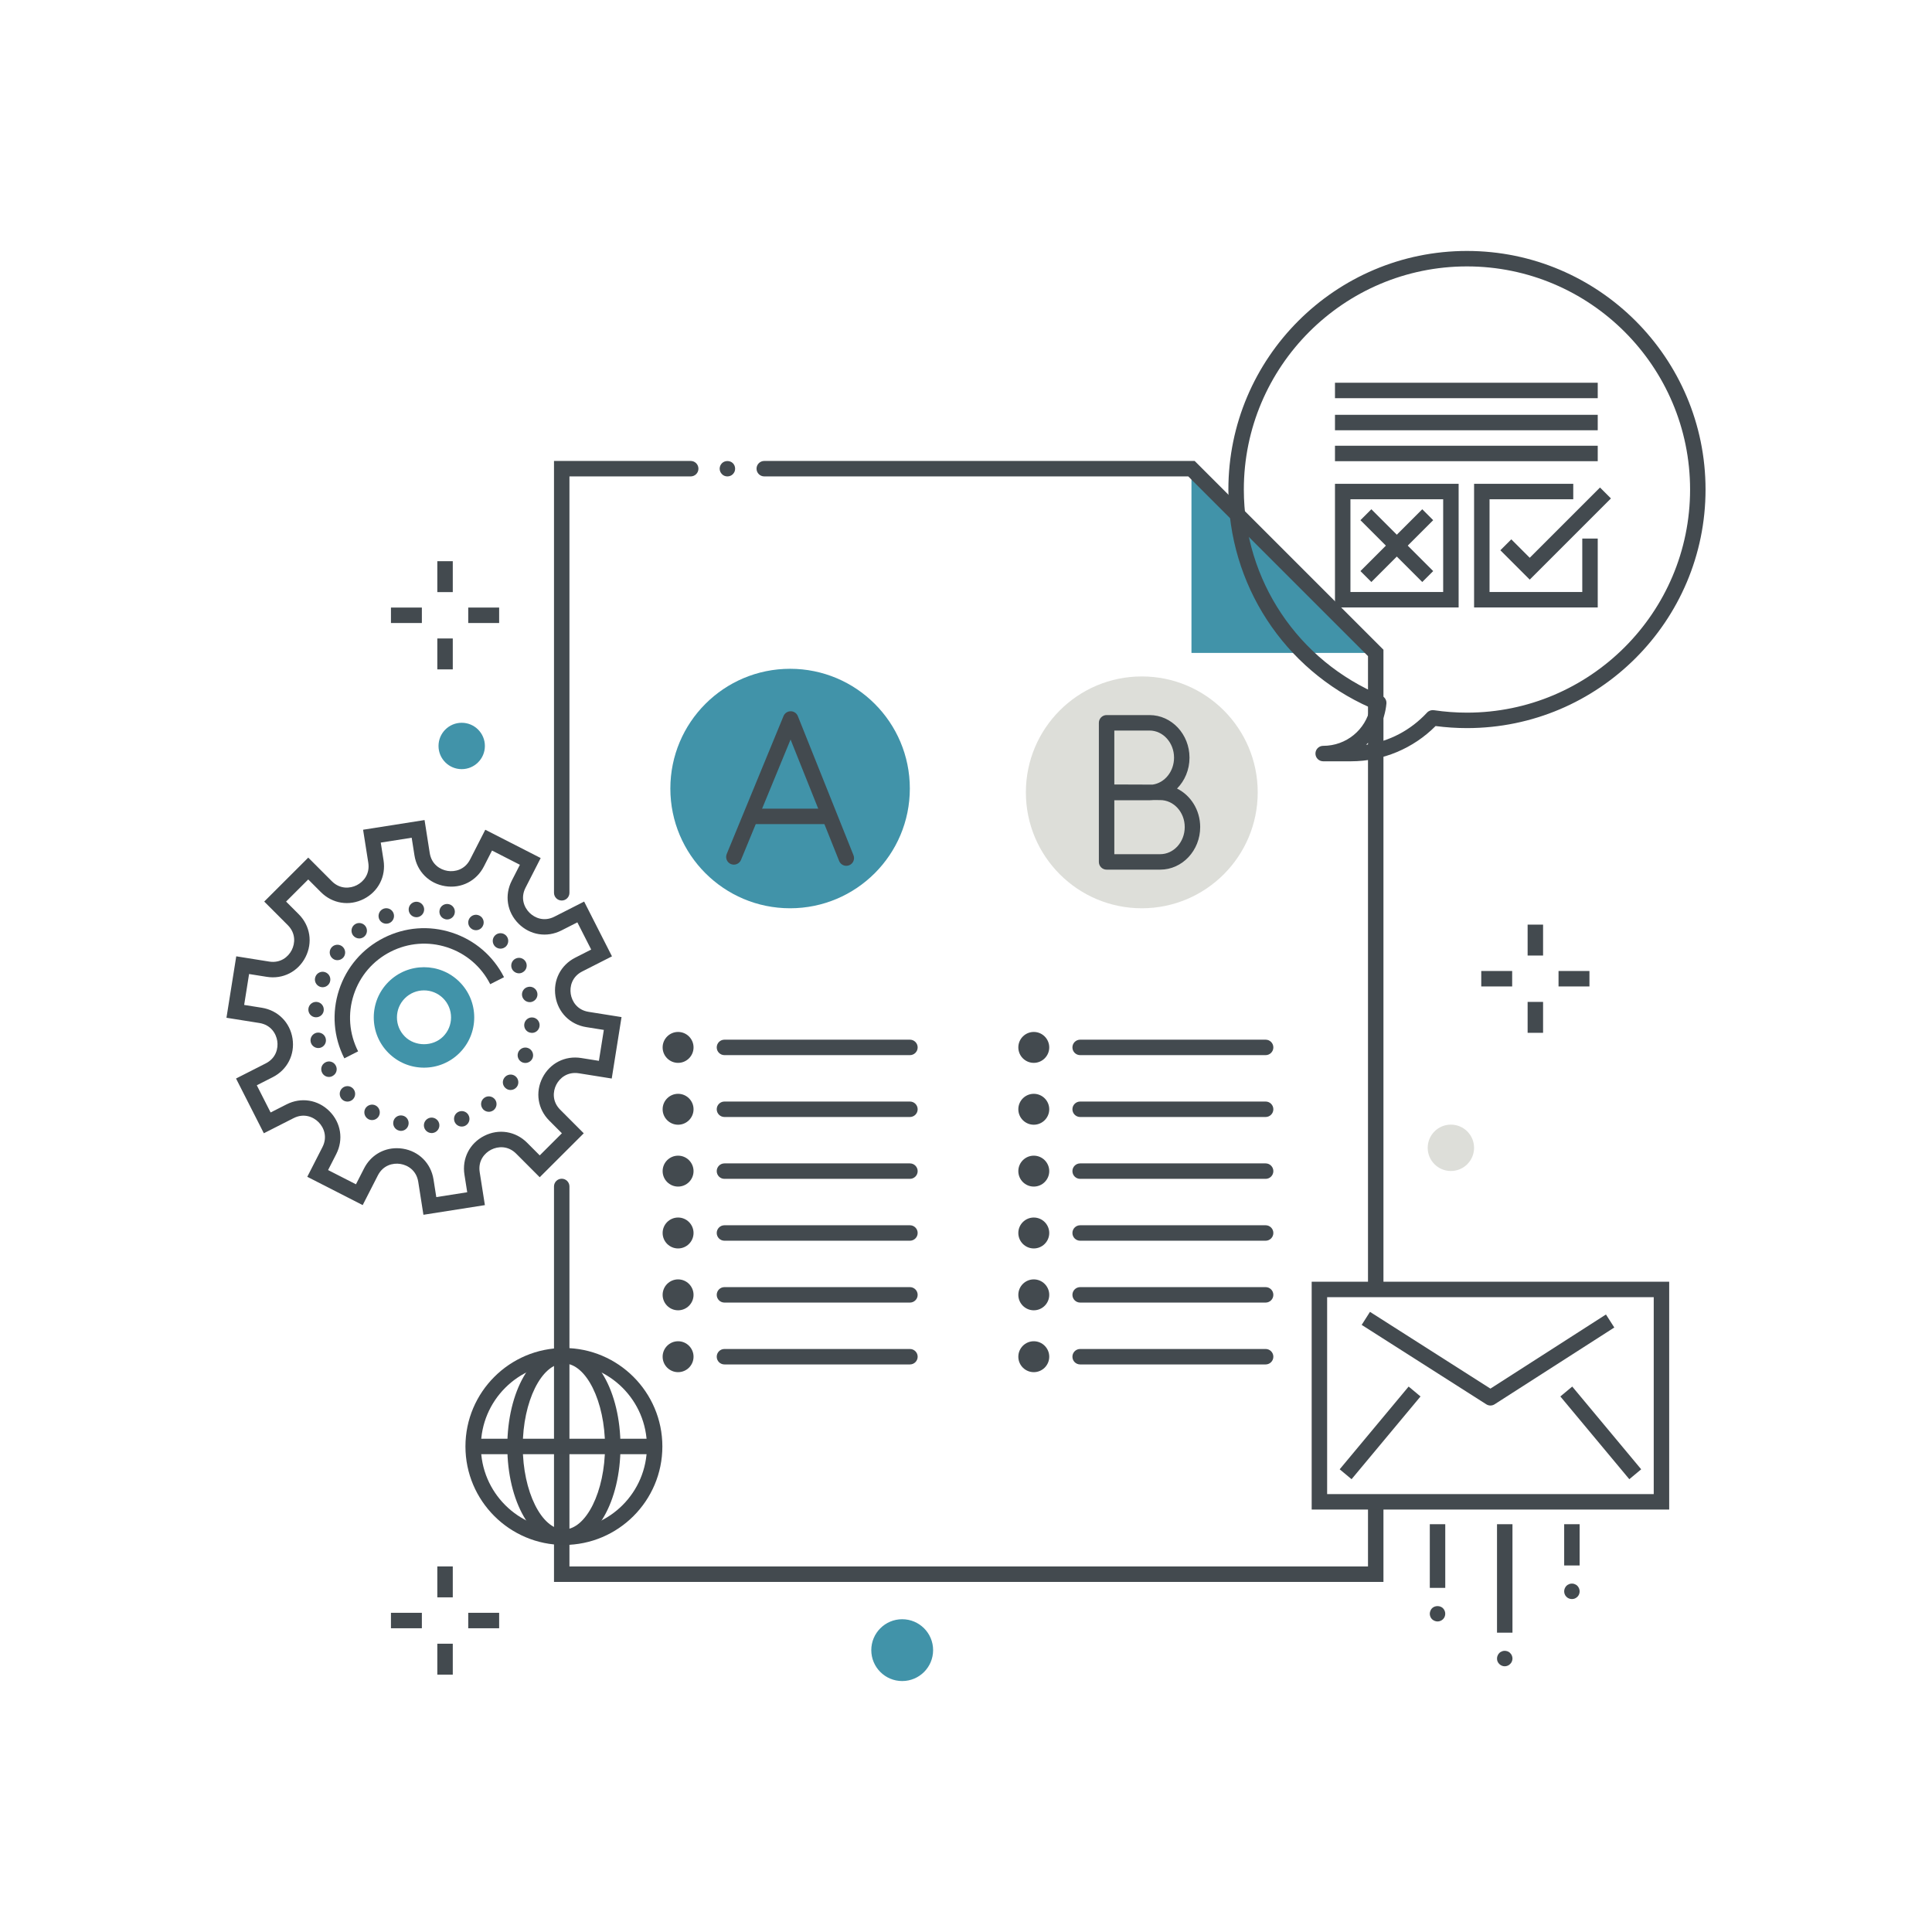 <svg xmlns="http://www.w3.org/2000/svg" width="250" height="250" viewBox="0 0 250 250">
  <g fill="none" fill-rule="evenodd">
    <polygon fill="#434A4F" points="197.674 123.646 199.674 123.646 199.674 119.646 197.674 119.646"/>
    <polygon fill="#434A4F" points="197.674 133.646 199.674 133.646 199.674 129.646 197.674 129.646"/>
    <polygon fill="#434A4F" points="201.674 127.646 205.674 127.646 205.674 125.646 201.674 125.646"/>
    <polygon fill="#434A4F" points="191.674 127.646 195.674 127.646 195.674 125.646 191.674 125.646"/>
    <polyline fill="#4193A9" points="154.175 60.647 154.175 84.49 178.017 84.49"/>
    <path fill="#434A4F" d="M72.687 116.527C72.134 116.527 71.687 116.08 71.687 115.527L71.687 59.647 89.376 59.647C89.929 59.647 90.377 60.094 90.377 60.647 90.377 61.2 89.929 61.647 89.376 61.647L73.686 61.647 73.686 115.527C73.686 116.08 73.239 116.527 72.687 116.527M94.124 61.647C93.854 61.647 93.604 61.546 93.424 61.357 93.234 61.167 93.124 60.917 93.124 60.647 93.124 60.386 93.234 60.126 93.424 59.937 93.794 59.567 94.464 59.567 94.834 59.937 95.024 60.126 95.124 60.386 95.124 60.647 95.124 60.777 95.104 60.907 95.054 61.027 95.004 61.147 94.924 61.256 94.834 61.357 94.644 61.546 94.394 61.647 94.124 61.647"/>
    <path fill="#DDDED9" d="M162.748,102.53 C162.748,110.815 156.032,117.53 147.748,117.53 C139.463,117.53 132.748,110.815 132.748,102.53 C132.748,94.246 139.463,87.531 147.748,87.531 C156.032,87.531 162.748,94.246 162.748,102.53"/>
    <path fill="#434A4F" d="M144.193,101.51 L149.142,101.528 C150.706,101.313 151.921,99.831 151.921,98.042 C151.921,96.106 150.498,94.531 148.749,94.531 L144.193,94.531 L144.193,101.51 Z M144.193,110.531 L150.132,110.531 C151.881,110.531 153.304,108.956 153.304,107.019 C153.304,105.095 151.881,103.531 150.132,103.531 L149.257,103.528 C149.09,103.545 148.921,103.554 148.749,103.554 L144.193,103.554 L144.193,110.531 Z M150.132,112.531 L143.193,112.531 C142.641,112.531 142.193,112.083 142.193,111.531 L142.193,93.531 C142.193,92.978 142.641,92.531 143.193,92.531 L148.749,92.531 C151.601,92.531 153.921,95.003 153.921,98.044 C153.921,99.615 153.301,101.035 152.307,102.04 C154.074,102.913 155.304,104.816 155.304,107.019 C155.304,110.058 152.983,112.531 150.132,112.531 Z"/>
    <path fill="#4193A9" d="M117.732,102.036 C117.732,110.593 110.795,117.53 102.238,117.53 C93.68,117.53 86.743,110.593 86.743,102.036 C86.743,93.478 93.68,86.541 102.238,86.541 C110.795,86.541 117.732,93.478 117.732,102.036"/>
    <path fill="#434A4F" d="M109.513,112.036 C109.116,112.036 108.741,111.798 108.584,111.407 L102.299,95.695 L95.887,111.267 C95.677,111.777 95.091,112.02 94.581,111.811 C94.071,111.601 93.828,111.016 94.038,110.505 L101.388,92.655 C101.542,92.28 101.907,92.036 102.313,92.036 C102.314,92.036 102.316,92.036 102.317,92.036 C102.725,92.038 103.09,92.287 103.241,92.665 L110.441,110.665 C110.646,111.177 110.397,111.759 109.884,111.964 C109.762,112.013 109.637,112.036 109.513,112.036"/>
    <path fill="#434A4F" d="M107.166 106.637L97.491 106.637C96.939 106.637 96.491 106.19 96.491 105.637 96.491 105.084 96.939 104.637 97.491 104.637L107.166 104.637C107.718 104.637 108.166 105.084 108.166 105.637 108.166 106.19 107.718 106.637 107.166 106.637M87.744 135.533L87.744 135.534 87.744 135.533zM87.744 137.534C86.641 137.534 85.744 136.636 85.744 135.534 85.744 134.431 86.641 133.534 87.744 133.534 88.847 133.534 89.744 134.431 89.744 135.534 89.744 136.636 88.847 137.534 87.744 137.534zM117.744 136.534L93.744 136.534C93.191 136.534 92.744 136.086 92.744 135.534 92.744 134.981 93.191 134.534 93.744 134.534L117.744 134.534C118.296 134.534 118.744 134.981 118.744 135.534 118.744 136.086 118.296 136.534 117.744 136.534M87.744 143.538L87.744 143.539 87.744 143.538zM87.744 145.539C86.641 145.539 85.744 144.641 85.744 143.539 85.744 142.436 86.641 141.539 87.744 141.539 88.847 141.539 89.744 142.436 89.744 143.539 89.744 144.641 88.847 145.539 87.744 145.539zM117.744 144.539L93.744 144.539C93.191 144.539 92.744 144.091 92.744 143.539 92.744 142.986 93.191 142.539 93.744 142.539L117.744 142.539C118.296 142.539 118.744 142.986 118.744 143.539 118.744 144.091 118.296 144.539 117.744 144.539M87.744 151.542L87.744 151.543 87.744 151.542zM87.744 153.543C86.641 153.543 85.744 152.646 85.744 151.543 85.744 150.441 86.641 149.543 87.744 149.543 88.847 149.543 89.744 150.441 89.744 151.543 89.744 152.646 88.847 153.543 87.744 153.543zM117.744 152.543L93.744 152.543C93.191 152.543 92.744 152.096 92.744 151.543 92.744 150.991 93.191 150.543 93.744 150.543L117.744 150.543C118.296 150.543 118.744 150.991 118.744 151.543 118.744 152.096 118.296 152.543 117.744 152.543M87.744 159.547L87.744 159.548 87.744 159.547zM87.744 161.548C86.641 161.548 85.744 160.651 85.744 159.548 85.744 158.446 86.641 157.548 87.744 157.548 88.847 157.548 89.744 158.446 89.744 159.548 89.744 160.651 88.847 161.548 87.744 161.548zM117.744 160.548L93.744 160.548C93.191 160.548 92.744 160.101 92.744 159.548 92.744 158.996 93.191 158.548 93.744 158.548L117.744 158.548C118.296 158.548 118.744 158.996 118.744 159.548 118.744 160.101 118.296 160.548 117.744 160.548M87.744 175.556L87.754 175.556 87.744 175.556zM87.744 175.556L87.754 175.556 87.744 175.556zM87.744 175.556L87.754 175.556 87.744 175.556zM87.744 175.556L87.754 175.556 87.744 175.556zM87.744 175.557L87.754 175.557 87.744 175.557zM87.744 175.557L87.754 175.557 87.744 175.557zM87.744 175.557L87.754 175.557 87.744 175.557zM87.744 175.557L87.754 175.557 87.744 175.557zM87.744 177.557C86.641 177.557 85.744 176.66 85.744 175.557 85.744 174.455 86.641 173.557 87.744 173.557 88.847 173.557 89.744 174.455 89.744 175.557 89.744 176.66 88.847 177.557 87.744 177.557zM117.744 176.558L93.744 176.558C93.191 176.558 92.744 176.111 92.744 175.558 92.744 175.005 93.191 174.558 93.744 174.558L117.744 174.558C118.296 174.558 118.744 175.005 118.744 175.558 118.744 176.111 118.296 176.558 117.744 176.558M87.744 167.551L87.754 167.551 87.744 167.551zM87.744 167.551L87.754 167.551 87.744 167.551zM87.744 167.551L87.754 167.551 87.744 167.551zM87.744 167.551L87.754 167.551 87.744 167.551zM87.744 167.552L87.754 167.552 87.744 167.552zM87.744 167.552L87.754 167.552 87.744 167.552zM87.744 167.552L87.754 167.552 87.744 167.552zM87.744 167.552L87.754 167.552 87.744 167.552zM87.744 169.552C86.641 169.552 85.744 168.655 85.744 167.552 85.744 166.45 86.641 165.552 87.744 165.552 88.847 165.552 89.744 166.45 89.744 167.552 89.744 168.655 88.847 169.552 87.744 169.552zM117.744 168.553L93.744 168.553C93.191 168.553 92.744 168.106 92.744 167.553 92.744 167 93.191 166.553 93.744 166.553L117.744 166.553C118.296 166.553 118.744 167 118.744 167.553 118.744 168.106 118.296 168.553 117.744 168.553M133.771 135.532L133.771 135.534 133.771 135.532zM133.771 137.534C132.669 137.534 131.771 136.636 131.771 135.534 131.771 134.431 132.669 133.534 133.771 133.534 134.874 133.534 135.771 134.431 135.771 135.534 135.771 136.636 134.874 137.534 133.771 137.534zM163.771 136.534L139.771 136.534C139.219 136.534 138.771 136.086 138.771 135.534 138.771 134.981 139.219 134.534 139.771 134.534L163.771 134.534C164.324 134.534 164.771 134.981 164.771 135.534 164.771 136.086 164.324 136.534 163.771 136.534M133.771 143.537L133.771 143.539 133.771 143.537zM133.771 145.539C132.669 145.539 131.771 144.641 131.771 143.539 131.771 142.436 132.669 141.539 133.771 141.539 134.874 141.539 135.771 142.436 135.771 143.539 135.771 144.641 134.874 145.539 133.771 145.539zM163.771 144.539L139.771 144.539C139.219 144.539 138.771 144.091 138.771 143.539 138.771 142.986 139.219 142.539 139.771 142.539L163.771 142.539C164.324 142.539 164.771 142.986 164.771 143.539 164.771 144.091 164.324 144.539 163.771 144.539M133.771 151.542L133.771 151.543 133.771 151.542zM133.771 153.543C132.669 153.543 131.771 152.646 131.771 151.543 131.771 150.441 132.669 149.543 133.771 149.543 134.874 149.543 135.771 150.441 135.771 151.543 135.771 152.646 134.874 153.543 133.771 153.543zM163.771 152.543L139.771 152.543C139.219 152.543 138.771 152.096 138.771 151.543 138.771 150.991 139.219 150.543 139.771 150.543L163.771 150.543C164.324 150.543 164.771 150.991 164.771 151.543 164.771 152.096 164.324 152.543 163.771 152.543M133.771 159.546L133.771 159.548 133.771 159.546zM133.771 161.548C132.669 161.548 131.771 160.651 131.771 159.548 131.771 158.446 132.669 157.548 133.771 157.548 134.874 157.548 135.771 158.446 135.771 159.548 135.771 160.651 134.874 161.548 133.771 161.548zM163.771 160.548L139.771 160.548C139.219 160.548 138.771 160.101 138.771 159.548 138.771 158.996 139.219 158.548 139.771 158.548L163.771 158.548C164.324 158.548 164.771 158.996 164.771 159.548 164.771 160.101 164.324 160.548 163.771 160.548M133.771 175.556L133.771 175.557 133.771 175.556zM133.771 177.557C132.669 177.557 131.771 176.66 131.771 175.557 131.771 174.455 132.669 173.557 133.771 173.557 134.874 173.557 135.771 174.455 135.771 175.557 135.771 176.66 134.874 177.557 133.771 177.557zM163.771 176.558L139.771 176.558C139.219 176.558 138.771 176.111 138.771 175.558 138.771 175.005 139.219 174.558 139.771 174.558L163.771 174.558C164.324 174.558 164.771 175.005 164.771 175.558 164.771 176.111 164.324 176.558 163.771 176.558M133.771 167.551L133.771 167.552 133.771 167.551zM133.771 169.552C132.669 169.552 131.771 168.655 131.771 167.552 131.771 166.45 132.669 165.552 133.771 165.552 134.874 165.552 135.771 166.45 135.771 167.552 135.771 168.655 134.874 169.552 133.771 169.552zM163.771 168.553L139.771 168.553C139.219 168.553 138.771 168.106 138.771 167.553 138.771 167 139.219 166.553 139.771 166.553L163.771 166.553C164.324 166.553 164.771 167 164.771 167.553 164.771 168.106 164.324 168.553 163.771 168.553"/>
    <path fill="#434A4F" d="M98.896 61.647L153.761 61.647 177.018 84.904 177.018 166.854 179.018 166.854 179.018 84.076 154.589 59.647 98.896 59.647C98.344 59.647 97.896 60.094 97.896 60.647 97.896 61.2 98.344 61.647 98.896 61.647M177.018 194.336L177.018 202.702 73.686 202.702 73.686 153.527C73.686 152.974 73.239 152.527 72.687 152.527 72.134 152.527 71.687 152.974 71.687 153.527L71.687 204.702 179.018 204.702 179.018 194.336 177.018 194.336"/>
    <path fill="#434A4F" d="M189.824,34.473 C173.904,34.473 160.952,47.424 160.952,63.344 C160.952,75.067 167.953,85.54 178.789,90.028 C179.193,90.195 179.441,90.606 179.402,91.042 C179.208,93.171 178.231,95.039 176.769,96.373 C179.784,95.941 182.537,94.499 184.663,92.207 C184.889,91.966 185.22,91.853 185.543,91.899 C186.966,92.11 188.406,92.216 189.824,92.216 C205.744,92.216 218.696,79.264 218.696,63.344 C218.696,47.424 205.744,34.473 189.824,34.473 Z M174.829,98.511 L171.218,98.511 C170.665,98.511 170.218,98.064 170.218,97.511 C170.218,96.958 170.665,96.511 171.218,96.511 C174.213,96.511 176.717,94.431 177.306,91.568 C166.13,86.612 158.952,75.618 158.952,63.344 C158.952,46.322 172.802,32.473 189.824,32.473 C206.847,32.473 220.696,46.322 220.696,63.344 C220.696,80.367 206.847,94.216 189.824,94.216 C188.479,94.216 187.116,94.126 185.764,93.949 C182.875,96.855 178.92,98.511 174.829,98.511 Z"/>
    <polygon fill="#434A4F" points="172.746 51.526 206.746 51.526 206.746 49.526 172.746 49.526"/>
    <polygon fill="#434A4F" points="172.746 55.676 206.746 55.676 206.746 53.676 172.746 53.676"/>
    <polygon fill="#434A4F" points="172.746 59.679 206.746 59.679 206.746 57.679 172.746 57.679"/>
    <polyline fill="#434A4F" points="197.947 75.003 194.147 71.204 195.562 69.79 197.947 72.175 207.04 63.083 208.454 64.497 197.947 75.003"/>
    <polyline fill="#434A4F" points="184.039 75.312 176.039 67.312 177.453 65.898 185.453 73.898 184.039 75.312"/>
    <polyline fill="#434A4F" points="177.453 75.312 176.039 73.898 184.039 65.898 185.453 67.312 177.453 75.312"/>
    <path fill="#434A4F" d="M174.746,76.605 L186.746,76.605 L186.746,64.605 L174.746,64.605 L174.746,76.605 Z M172.746,78.605 L188.746,78.605 L188.746,62.605 L172.746,62.605 L172.746,78.605 Z"/>
    <polyline fill="#434A4F" points="206.746 78.605 190.746 78.605 190.746 62.605 203.579 62.605 203.579 64.605 192.746 64.605 192.746 76.605 204.746 76.605 204.746 69.689 206.746 69.689 206.746 78.605"/>
    <path fill="#434A4F" d="M171.731,193.336 L213.992,193.336 L213.992,167.854 L171.731,167.854 L171.731,193.336 Z M169.731,195.336 L215.992,195.336 L215.992,165.854 L169.731,165.854 L169.731,195.336 Z"/>
    <path fill="#434A4F" d="M192.862,181.873 C192.676,181.873 192.489,181.821 192.325,181.716 L176.201,171.441 L177.275,169.753 L192.86,179.686 L207.81,170.094 L208.89,171.778 L193.402,181.714 C193.238,181.82 193.05,181.873 192.862,181.873"/>
    <polyline fill="#434A4F" points="210.832 191.408 201.909 180.702 203.446 179.42 212.369 190.126 210.832 191.408"/>
    <polyline fill="#434A4F" points="174.892 191.408 173.354 190.126 182.277 179.42 183.814 180.702 174.892 191.408"/>
    <polygon fill="#434A4F" points="193.713 211.268 195.713 211.268 195.713 197.232 193.713 197.232"/>
    <path fill="#434A4F" d="M194.714,215.617 C194.444,215.617 194.194,215.506 194.004,215.317 C193.914,215.227 193.834,215.117 193.784,214.997 C193.734,214.876 193.714,214.747 193.714,214.617 C193.714,214.477 193.734,214.357 193.794,214.227 C193.844,214.107 193.914,213.997 194.004,213.907 C194.234,213.676 194.584,213.567 194.904,213.636 C194.974,213.647 195.034,213.667 195.094,213.687 C195.154,213.716 195.214,213.747 195.264,213.777 C195.324,213.817 195.374,213.857 195.414,213.907 C195.514,213.997 195.584,214.107 195.634,214.227 C195.684,214.357 195.714,214.477 195.714,214.617 C195.714,214.747 195.684,214.876 195.634,214.997 C195.584,215.117 195.514,215.227 195.414,215.317 C195.324,215.417 195.214,215.487 195.094,215.537 C194.974,215.586 194.844,215.617 194.714,215.617"/>
    <polygon fill="#434A4F" points="202.404 202.571 204.404 202.571 204.404 197.232 202.404 197.232"/>
    <path fill="#434A4F" d="M203.404,206.917 C203.134,206.917 202.884,206.817 202.694,206.626 C202.504,206.437 202.404,206.187 202.404,205.917 C202.404,205.657 202.514,205.397 202.694,205.207 C202.744,205.167 202.794,205.126 202.844,205.086 C202.904,205.046 202.964,205.017 203.024,204.997 C203.084,204.966 203.144,204.947 203.204,204.937 C203.534,204.867 203.884,204.977 204.114,205.207 C204.294,205.397 204.404,205.657 204.404,205.917 C204.404,206.187 204.304,206.437 204.114,206.626 C204.014,206.716 203.904,206.796 203.784,206.846 C203.664,206.897 203.534,206.917 203.404,206.917"/>
    <polygon fill="#434A4F" points="185.016 205.47 187.016 205.47 187.016 197.232 185.016 197.232"/>
    <path fill="#434A4F" d="M186.014,209.817 C185.884,209.817 185.754,209.787 185.634,209.737 C185.514,209.687 185.404,209.617 185.304,209.527 C185.114,209.336 185.014,209.077 185.014,208.817 C185.014,208.687 185.044,208.557 185.094,208.437 C185.144,208.307 185.214,208.197 185.304,208.107 C185.674,207.737 186.354,207.737 186.724,208.107 C186.904,208.296 187.014,208.546 187.014,208.817 C187.014,209.086 186.914,209.336 186.724,209.527 C186.534,209.707 186.284,209.817 186.014,209.817"/>
    <path fill="#42494E" d="M44.557,136.95 C43.155,134.19 42.911,131.05 43.87,128.107 C44.83,125.165 46.878,122.771 49.637,121.369 C52.396,119.967 55.536,119.72 58.48,120.681 C61.423,121.64 63.816,123.688 65.219,126.448 L63.435,127.354 C62.275,125.071 60.295,123.376 57.86,122.583 C55.425,121.791 52.827,121.991 50.543,123.152 C48.26,124.312 46.565,126.292 45.771,128.727 C44.978,131.162 45.18,133.76 46.34,136.043 L44.557,136.95"/>
    <path fill="#4193A9" d="M54.865,128.155 C53.968,128.155 53.072,128.497 52.39,129.178 C51.728,129.839 51.365,130.718 51.365,131.654 C51.365,132.588 51.728,133.467 52.39,134.128 C53.712,135.451 56.018,135.451 57.339,134.128 C58.001,133.467 58.365,132.588 58.365,131.654 C58.365,130.718 58.001,129.839 57.34,129.178 C56.657,128.497 55.761,128.155 54.865,128.155 Z M54.865,138.154 C53.128,138.154 51.496,137.477 50.268,136.25 C49.041,135.022 48.365,133.39 48.365,131.654 C48.365,129.917 49.041,128.285 50.268,127.057 C52.803,124.524 56.927,124.522 59.461,127.057 C60.689,128.285 61.365,129.917 61.365,131.654 C61.365,133.39 60.688,135.022 59.461,136.25 C58.233,137.477 56.601,138.154 54.865,138.154 Z"/>
    <path fill="#434A4F" d="M51.336,148.576 C51.596,148.576 51.859,148.596 52.125,148.638 C54.21,148.97 55.768,150.533 56.096,152.618 L56.456,154.905 L60.458,154.276 L60.098,151.988 C59.77,149.904 60.773,147.939 62.654,146.983 C64.537,146.025 66.715,146.374 68.206,147.868 L69.842,149.507 L72.709,146.646 L71.073,145.006 C69.582,143.512 69.239,141.333 70.2,139.453 C71.161,137.574 73.126,136.572 75.211,136.907 L77.498,137.271 L78.136,133.271 L75.849,132.907 C73.765,132.575 72.206,131.012 71.878,128.928 C71.55,126.843 72.554,124.878 74.436,123.921 L76.5,122.873 L74.71,119.352 L72.646,120.401 C70.765,121.356 68.585,121.011 67.095,119.516 C65.604,118.023 65.261,115.843 66.221,113.963 L67.275,111.901 L63.667,110.059 L62.614,112.122 C61.653,114 59.686,115.004 57.603,114.667 C55.519,114.335 53.96,112.774 53.632,110.689 L53.271,108.402 L49.27,109.031 L49.63,111.32 C49.958,113.404 48.955,115.369 47.074,116.325 C45.192,117.281 43.014,116.935 41.522,115.44 L39.886,113.801 L37.02,116.663 L38.656,118.302 C40.146,119.795 40.489,121.975 39.53,123.854 C38.57,125.734 36.603,126.739 34.519,126.402 L32.231,126.038 L31.594,130.038 L33.88,130.402 C35.965,130.734 37.523,132.296 37.852,134.381 C38.179,136.466 37.175,138.43 35.294,139.386 L33.23,140.436 L35.018,143.954 L37.082,142.905 C38.963,141.95 41.143,142.295 42.633,143.79 C44.124,145.284 44.467,147.463 43.507,149.343 L42.454,151.405 L46.061,153.248 L47.114,151.185 C47.952,149.545 49.556,148.576 51.336,148.576 Z M54.791,157.192 L54.121,152.928 C53.889,151.457 52.775,150.767 51.811,150.614 C50.848,150.459 49.574,150.768 48.896,152.095 L46.932,155.939 L39.762,152.276 L41.726,148.433 C42.404,147.106 41.908,145.894 41.218,145.203 C40.527,144.509 39.316,144.013 37.989,144.688 L34.141,146.643 L30.542,139.559 L34.388,137.603 C35.716,136.928 36.027,135.657 35.876,134.692 C35.724,133.727 35.038,132.612 33.565,132.376 L29.304,131.698 L30.571,123.747 L34.834,124.427 C36.301,124.659 37.304,123.816 37.748,122.945 C38.193,122.075 38.292,120.769 37.24,119.714 L34.191,116.661 L39.889,110.973 L42.938,114.028 C43.992,115.082 45.296,114.985 46.168,114.542 C47.039,114.099 47.887,113.102 47.655,111.63 L46.984,107.367 L54.937,106.115 L55.607,110.378 C55.839,111.85 56.953,112.54 57.917,112.693 C58.88,112.846 60.155,112.54 60.833,111.211 L62.796,107.368 L69.965,111.03 L68.002,114.874 C67.325,116.201 67.82,117.412 68.511,118.103 C69.2,118.795 70.41,119.292 71.74,118.618 L75.587,116.663 L79.189,123.75 L75.342,125.705 C74.013,126.379 73.702,127.652 73.854,128.618 C74.006,129.583 74.692,130.697 76.164,130.932 L80.426,131.611 L79.158,139.562 L74.896,138.881 C73.427,138.654 72.425,139.493 71.981,140.363 C71.536,141.233 71.436,142.539 72.489,143.594 L75.537,146.648 L69.839,152.335 L66.79,149.28 C65.737,148.225 64.433,148.324 63.561,148.765 C62.69,149.208 61.842,150.206 62.073,151.677 L62.744,155.942 L54.791,157.192 Z"/>
    <path fill="#434A4F" d="M52.884,117.756 C52.844,117.207 53.264,116.727 53.814,116.687 C54.364,116.647 54.844,117.067 54.884,117.617 C54.914,118.167 54.504,118.647 53.954,118.687 C53.924,118.687 53.904,118.687 53.884,118.687 C53.364,118.687 52.924,118.287 52.884,117.756 Z M57.644,118.957 L57.644,118.947 C57.104,118.836 56.764,118.296 56.884,117.756 C56.994,117.216 57.534,116.876 58.074,116.997 C58.614,117.117 58.954,117.647 58.834,118.187 C58.734,118.657 58.314,118.977 57.854,118.977 C57.784,118.977 57.714,118.966 57.644,118.957 Z M49.044,118.876 C48.854,118.357 49.124,117.777 49.634,117.586 C50.154,117.397 50.734,117.657 50.924,118.176 C51.114,118.697 50.854,119.267 50.334,119.466 C50.214,119.506 50.104,119.527 49.984,119.527 C49.574,119.527 49.194,119.277 49.044,118.876 Z M61.114,120.247 C60.624,119.977 60.444,119.376 60.714,118.886 C60.984,118.407 61.584,118.227 62.074,118.497 C62.554,118.756 62.734,119.367 62.464,119.846 C62.284,120.187 61.944,120.367 61.594,120.367 C61.424,120.367 61.264,120.327 61.114,120.247 Z M45.684,121.037 C45.354,120.586 45.444,119.966 45.884,119.636 C46.324,119.307 46.954,119.397 47.284,119.836 C47.614,120.277 47.524,120.907 47.084,121.237 C46.904,121.367 46.694,121.437 46.484,121.437 C46.184,121.437 45.884,121.296 45.684,121.037 Z M64.054,122.466 C63.664,122.067 63.664,121.437 64.054,121.046 C64.444,120.657 65.084,120.657 65.474,121.046 C65.864,121.437 65.864,122.067 65.474,122.466 C65.274,122.657 65.024,122.756 64.764,122.756 C64.504,122.756 64.254,122.657 64.054,122.466 Z M43.064,124.046 C42.624,123.716 42.534,123.086 42.864,122.647 C43.194,122.207 43.824,122.117 44.264,122.447 C44.704,122.787 44.794,123.407 44.464,123.857 L44.464,123.846 C44.264,124.117 43.964,124.247 43.664,124.247 C43.454,124.247 43.244,124.187 43.064,124.046 Z M66.274,125.426 C66.014,124.937 66.194,124.327 66.674,124.067 C67.164,123.796 67.764,123.977 68.034,124.466 C68.294,124.947 68.124,125.557 67.634,125.817 C67.484,125.907 67.324,125.947 67.154,125.947 C66.804,125.947 66.464,125.756 66.274,125.426 Z M41.404,127.687 C40.884,127.487 40.614,126.917 40.814,126.397 C41.004,125.876 41.584,125.617 42.094,125.807 C42.614,125.997 42.874,126.577 42.684,127.096 C42.534,127.497 42.154,127.747 41.744,127.747 C41.634,127.747 41.514,127.727 41.404,127.687 Z M67.564,128.886 C67.454,128.346 67.794,127.817 68.334,127.707 C68.874,127.586 69.404,127.926 69.524,128.466 C69.644,129.006 69.294,129.537 68.754,129.657 C68.684,129.676 68.614,129.676 68.544,129.676 C68.084,129.676 67.674,129.357 67.564,128.886 Z M40.824,131.636 C40.274,131.596 39.864,131.117 39.904,130.567 C39.944,130.017 40.424,129.607 40.974,129.647 C41.524,129.687 41.934,130.157 41.894,130.716 C41.864,131.237 41.424,131.636 40.904,131.636 C40.874,131.636 40.854,131.636 40.824,131.636 Z M68.754,133.647 C68.204,133.617 67.794,133.136 67.834,132.586 C67.874,132.037 68.344,131.617 68.904,131.657 C69.454,131.697 69.864,132.176 69.824,132.727 C69.784,133.256 69.354,133.657 68.834,133.657 C68.804,133.657 68.784,133.657 68.754,133.647 Z M40.204,134.827 C40.084,134.287 40.434,133.756 40.974,133.636 C41.514,133.527 42.044,133.867 42.154,134.407 C42.274,134.947 41.934,135.477 41.394,135.596 C41.324,135.607 41.254,135.617 41.184,135.617 C40.724,135.617 40.304,135.296 40.204,134.827 Z M67.634,137.487 C67.114,137.296 66.854,136.716 67.044,136.207 L67.044,136.197 C67.244,135.687 67.814,135.417 68.334,135.617 C68.844,135.807 69.114,136.386 68.924,136.897 C68.774,137.296 68.384,137.546 67.984,137.546 C67.864,137.546 67.744,137.527 67.634,137.487 Z M41.694,138.836 C41.424,138.346 41.604,137.737 42.094,137.477 C42.574,137.207 43.184,137.386 43.444,137.876 C43.714,138.357 43.534,138.966 43.044,139.227 C42.894,139.317 42.734,139.357 42.564,139.357 C42.214,139.357 41.874,139.167 41.694,138.836 Z M65.474,140.846 C65.024,140.517 64.934,139.886 65.274,139.447 C65.604,139.006 66.234,138.917 66.674,139.247 C67.114,139.577 67.204,140.207 66.874,140.647 C66.674,140.907 66.374,141.046 66.074,141.046 C65.864,141.046 65.654,140.987 65.474,140.846 Z M44.254,142.256 C43.864,141.857 43.864,141.227 44.254,140.836 C44.644,140.447 45.274,140.447 45.664,140.836 C46.054,141.227 46.054,141.867 45.664,142.256 C45.464,142.447 45.214,142.546 44.954,142.546 C44.704,142.546 44.444,142.447 44.254,142.256 Z M62.454,143.466 C62.124,143.027 62.204,142.397 62.654,142.067 C63.094,141.737 63.714,141.827 64.054,142.267 C64.384,142.707 64.294,143.336 63.854,143.667 C63.674,143.796 63.464,143.867 63.254,143.867 C62.944,143.867 62.644,143.727 62.454,143.466 Z M47.664,144.817 C47.184,144.546 47.004,143.947 47.264,143.457 C47.534,142.977 48.144,142.796 48.624,143.057 C49.114,143.327 49.284,143.937 49.024,144.417 C48.844,144.747 48.494,144.937 48.144,144.937 C47.984,144.937 47.814,144.897 47.664,144.817 Z M58.814,145.126 C58.624,144.607 58.884,144.027 59.404,143.836 C59.924,143.647 60.494,143.907 60.684,144.426 C60.884,144.947 60.614,145.517 60.104,145.716 C59.984,145.756 59.864,145.777 59.754,145.777 C59.344,145.777 58.964,145.527 58.814,145.126 Z M51.664,146.307 C51.124,146.187 50.784,145.657 50.904,145.117 C51.014,144.577 51.554,144.237 52.094,144.357 C52.634,144.466 52.974,145.006 52.854,145.546 C52.754,146.017 52.344,146.336 51.884,146.336 C51.814,146.336 51.734,146.327 51.664,146.307 Z M54.854,145.687 C54.814,145.136 55.234,144.657 55.784,144.617 C56.334,144.586 56.814,144.997 56.854,145.546 C56.894,146.096 56.474,146.577 55.924,146.617 C55.904,146.617 55.874,146.617 55.854,146.617 C55.334,146.617 54.894,146.216 54.854,145.687 Z"/>
    <path fill="#42494E" d="M72.969,176.431 C67.046,176.431 62.228,181.25 62.228,187.172 C62.228,193.095 67.046,197.914 72.969,197.914 C78.892,197.914 83.71,193.095 83.71,187.172 C83.71,181.25 78.892,176.431 72.969,176.431 Z M72.969,199.914 C65.943,199.914 60.228,194.198 60.228,187.172 C60.228,180.147 65.943,174.431 72.969,174.431 C79.994,174.431 85.71,180.147 85.71,187.172 C85.71,194.198 79.994,199.914 72.969,199.914 Z"/>
    <path fill="#42494E" d="M72.968,176.431 C70.083,176.431 67.645,181.35 67.645,187.172 C67.645,192.995 70.083,197.914 72.968,197.914 C75.852,197.914 78.29,192.995 78.29,187.172 C78.29,181.35 75.852,176.431 72.968,176.431 Z M72.968,199.914 C68.862,199.914 65.646,194.317 65.646,187.172 C65.646,180.028 68.862,174.431 72.968,174.431 C77.074,174.431 80.29,180.028 80.29,187.172 C80.29,194.317 77.074,199.914 72.968,199.914 Z"/>
    <polygon fill="#42494E" points="61.227 188.172 84.709 188.172 84.709 186.172 61.227 186.172"/>
    <polygon fill="#434A4F" points="56.589 206.696 58.589 206.696 58.589 202.696 56.589 202.696"/>
    <polygon fill="#434A4F" points="56.589 216.696 58.589 216.696 58.589 212.696 56.589 212.696"/>
    <polygon fill="#434A4F" points="60.589 210.696 64.589 210.696 64.589 208.696 60.589 208.696"/>
    <polygon fill="#434A4F" points="50.589 210.696 54.589 210.696 54.589 208.696 50.589 208.696"/>
    <polygon fill="#434A4F" points="56.589 76.618 58.589 76.618 58.589 72.618 56.589 72.618"/>
    <polygon fill="#434A4F" points="56.589 86.618 58.589 86.618 58.589 82.618 56.589 82.618"/>
    <polygon fill="#434A4F" points="60.589 80.618 64.589 80.618 64.589 78.618 60.589 78.618"/>
    <polygon fill="#434A4F" points="50.589 80.618 54.589 80.618 54.589 78.618 50.589 78.618"/>
    <path fill="#DDDED9" d="M190.744,148.527 C190.744,150.184 189.401,151.527 187.744,151.527 C186.087,151.527 184.744,150.184 184.744,148.527 C184.744,146.87 186.087,145.527 187.744,145.527 C189.401,145.527 190.744,146.87 190.744,148.527"/>
    <path fill="#4193A9" d="M62.744 96.527C62.744 98.184 61.401 99.527 59.744 99.527 58.087 99.527 56.744 98.184 56.744 96.527 56.744 94.87 58.087 93.527 59.744 93.527 61.401 93.527 62.744 94.87 62.744 96.527M120.744 213.527C120.744 215.736 118.953 217.527 116.744 217.527 114.535 217.527 112.744 215.736 112.744 213.527 112.744 211.318 114.535 209.527 116.744 209.527 118.953 209.527 120.744 211.318 120.744 213.527"/>
  </g>
</svg>
